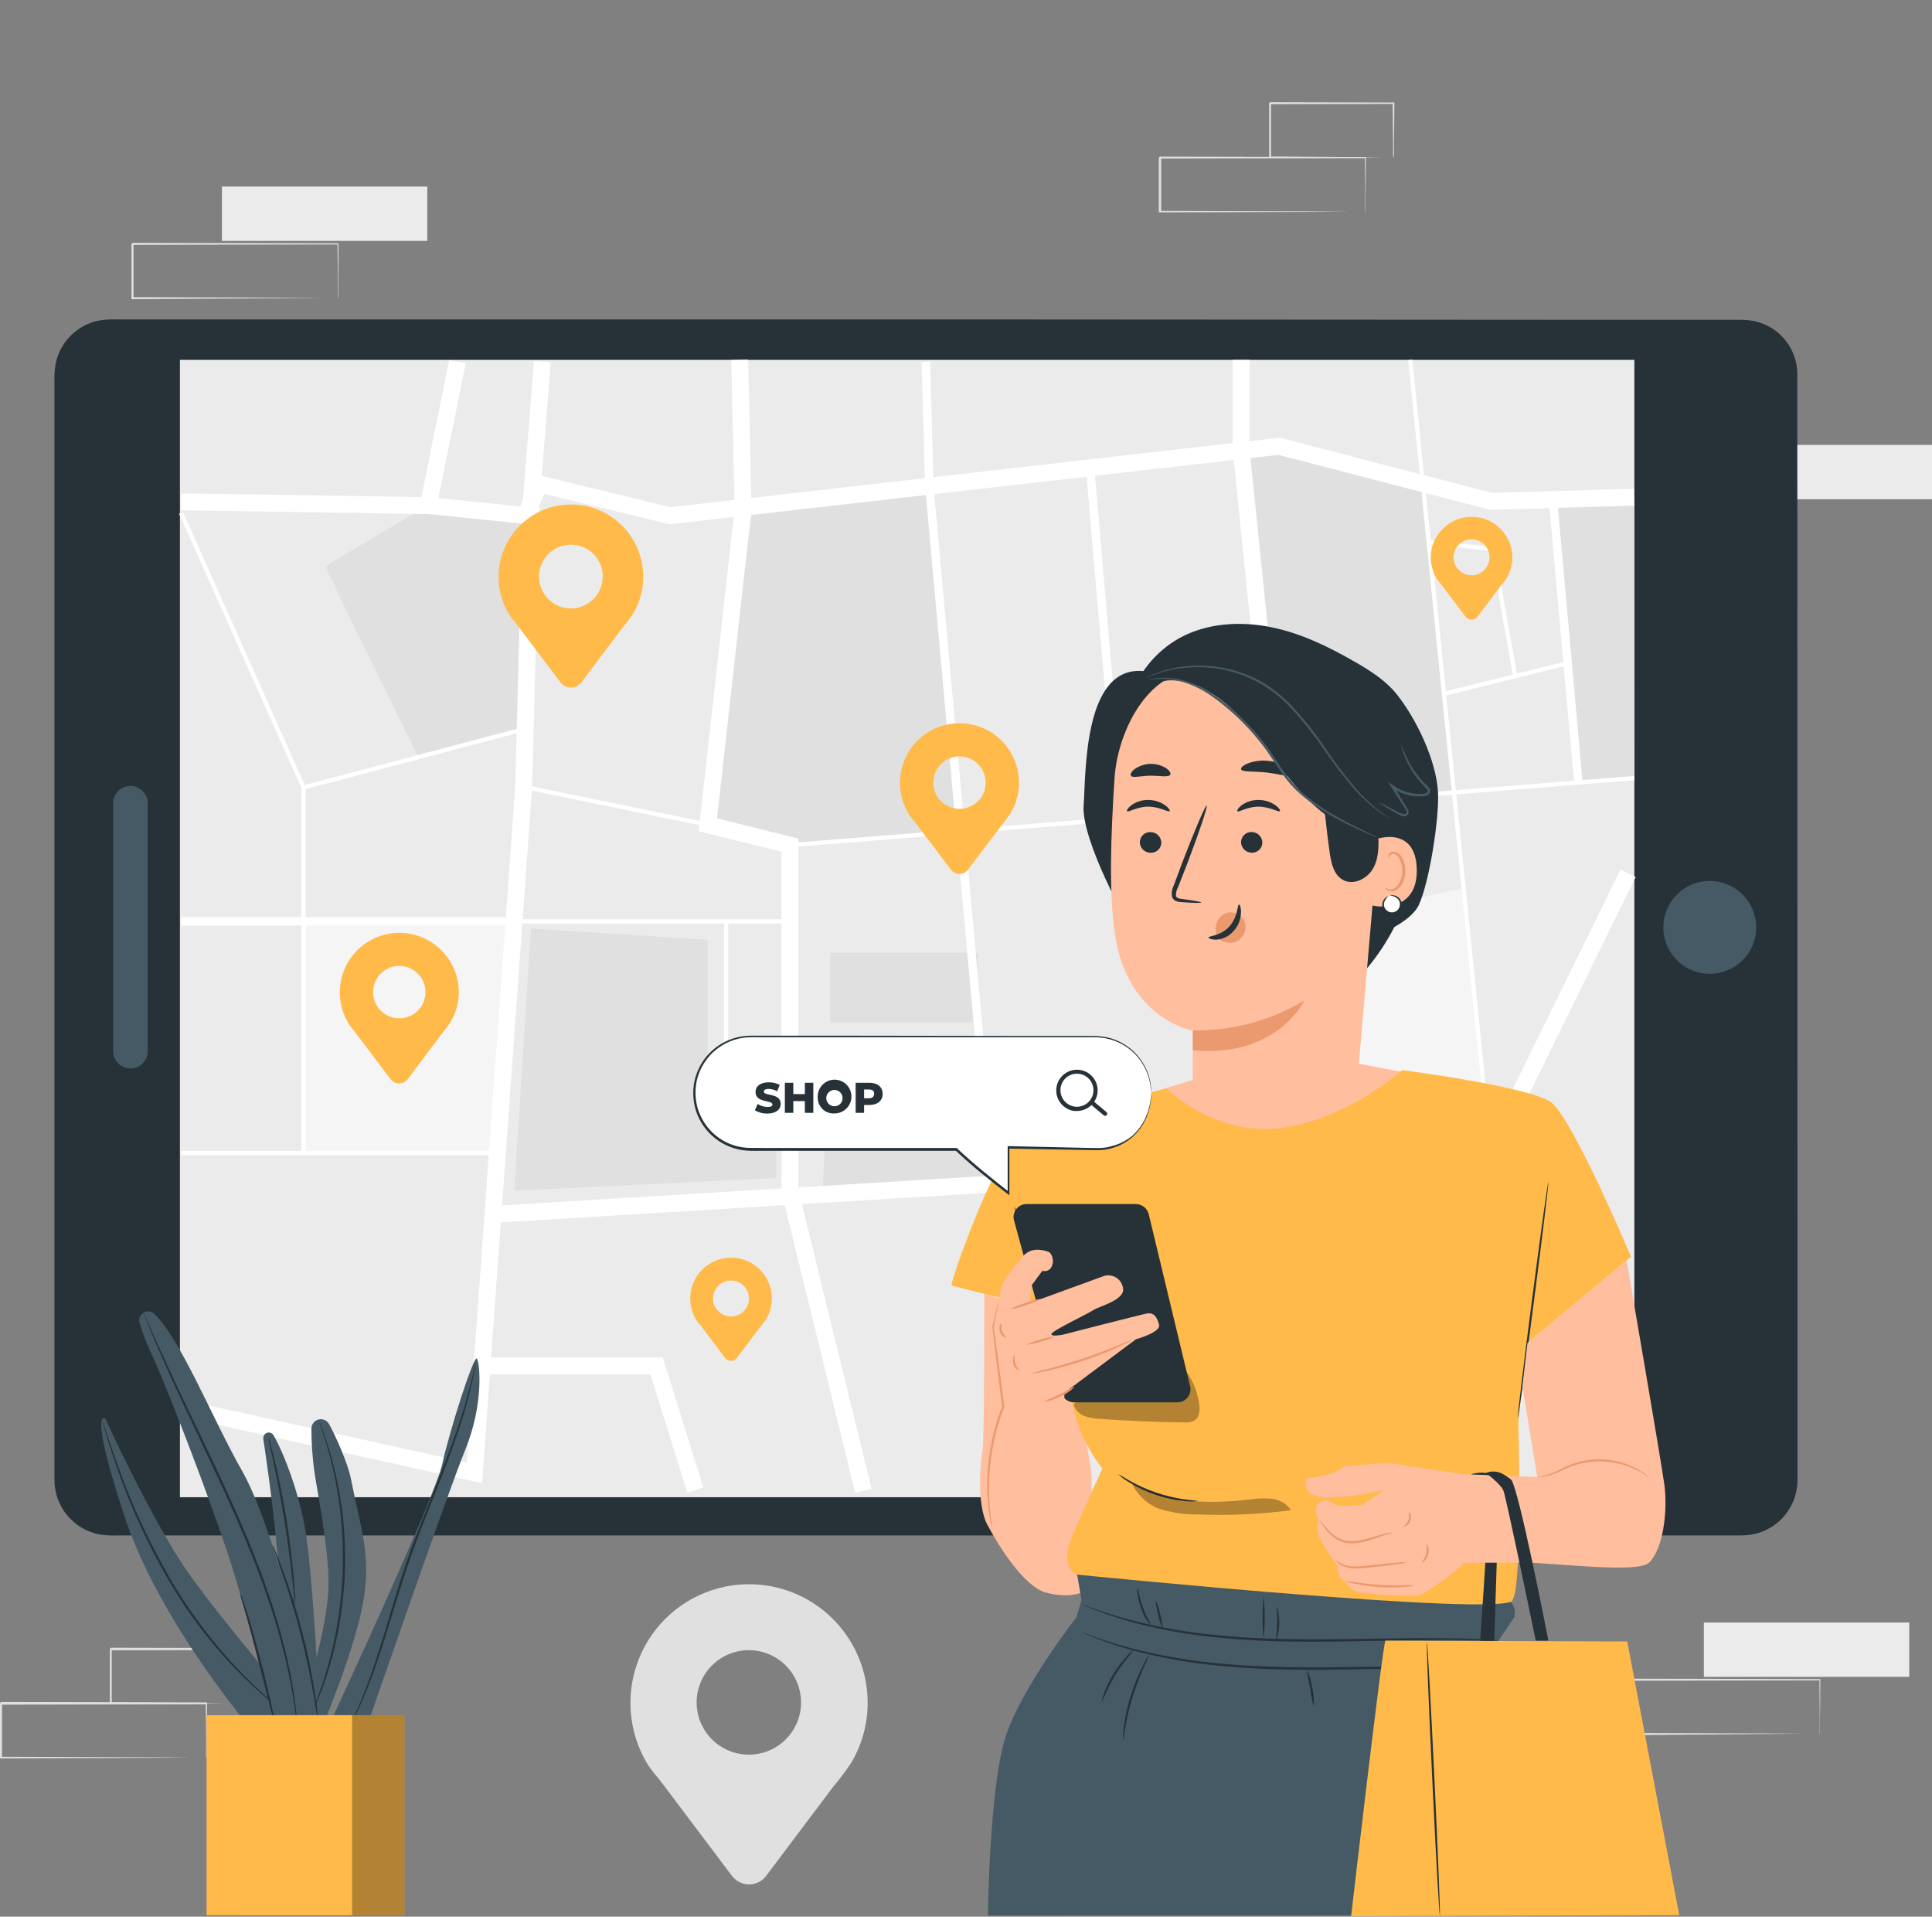 <svg width="368" height="365" viewBox="0 0 368 365" fill="none" xmlns="http://www.w3.org/2000/svg">
<rect x="0" y="0" width="368" height="365" fill="#808080" stroke="none"/>
<path d="M368 84.723H328.879V95.072H368V84.723Z" fill="#EBEBEB"/>
<path d="M165.272 324.304C165.276 320.83 164.478 317.402 162.942 314.286C161.406 311.17 159.171 308.451 156.413 306.339C153.655 304.227 150.446 302.779 147.038 302.109C143.629 301.438 140.111 301.562 136.758 302.472C133.406 303.382 130.308 305.053 127.706 307.354C125.103 309.656 123.067 312.527 121.754 315.743C120.442 318.96 119.889 322.436 120.138 325.901C120.388 329.366 121.433 332.727 123.192 335.723L123.256 335.803C124.125 337.267 125.21 338.312 126.312 339.824L139.419 357.225C139.799 357.73 140.291 358.139 140.856 358.421C141.421 358.703 142.044 358.85 142.676 358.85C143.308 358.85 143.93 358.703 144.496 358.421C145.061 358.139 145.553 357.73 145.933 357.225L158.799 340.13C159.975 338.744 161.07 337.291 162.08 335.779L162.128 335.723C164.176 332.266 165.262 328.323 165.272 324.304ZM142.636 334.139C140.668 334.139 138.745 333.555 137.109 332.462C135.473 331.369 134.198 329.815 133.445 327.996C132.693 326.178 132.496 324.178 132.88 322.248C133.265 320.318 134.213 318.546 135.605 317.155C136.997 315.765 138.77 314.818 140.7 314.435C142.63 314.052 144.63 314.25 146.448 315.004C148.265 315.758 149.818 317.034 150.91 318.671C152.002 320.308 152.584 322.232 152.583 324.2C152.583 325.506 152.325 326.799 151.825 328.005C151.326 329.212 150.593 330.308 149.669 331.231C148.745 332.154 147.649 332.886 146.442 333.385C145.235 333.884 143.942 334.14 142.636 334.139Z" fill="#E0E0E0"/>
<path d="M81.394 35.526H42.273V45.876H81.394V35.526Z" fill="#EBEBEB"/>
<path d="M64.346 56.78C64.343 56.718 64.343 56.657 64.346 56.595V56.065C64.346 55.574 64.346 54.898 64.346 54.022C64.346 52.237 64.346 49.672 64.282 46.431L64.403 46.552L25.233 46.632L25.435 46.431V49.077C25.435 49.953 25.435 50.83 25.435 51.69V56.78L25.233 56.587L53.113 56.676L61.339 56.732H63.566H64.145H64.354C64.354 56.732 64.298 56.732 64.177 56.732H63.614H61.435L53.249 56.788L25.233 56.973H25.041V56.78C25.041 55.113 25.041 53.416 25.041 51.69V46.447L25.242 46.246L64.362 46.327H64.483V46.447C64.483 49.72 64.435 52.309 64.419 54.111C64.419 54.971 64.419 55.646 64.419 56.121C64.419 56.33 64.419 56.499 64.419 56.635C64.419 56.772 64.354 56.788 64.346 56.78Z" fill="#E0E0E0"/>
<path d="M363.666 308.97H324.545V319.319H363.666V308.97Z" fill="#EBEBEB"/>
<path d="M346.618 330.215C346.611 330.154 346.611 330.092 346.618 330.031C346.618 329.894 346.618 329.717 346.618 329.5C346.618 329.009 346.618 328.334 346.618 327.465C346.618 325.672 346.578 323.107 346.554 319.866L346.674 319.987L307.554 320.067C307.642 319.979 307.353 320.268 307.747 319.866V330.207L307.554 330.014L335.433 330.103L343.659 330.159H345.886H346.465H346.674H346.489H345.935H343.747L335.569 330.215L307.481 330.441H307.28V319.874C307.674 319.48 307.393 319.77 307.481 319.673L346.602 319.754H346.723V319.874C346.723 323.147 346.674 325.736 346.658 327.546C346.658 328.398 346.658 329.074 346.658 329.556C346.658 329.765 346.658 329.926 346.658 330.063C346.649 330.115 346.636 330.166 346.618 330.215Z" fill="#E0E0E0"/>
<path d="M260.038 40.351C260.034 40.29 260.034 40.228 260.038 40.166V39.636C260.038 39.145 260.038 38.47 260.038 37.601C260.038 35.816 260.038 33.243 259.974 30.002L260.094 30.123L220.973 30.203L221.174 30.002V35.253C221.174 36.98 221.174 38.676 221.174 40.343L220.981 40.15L248.86 40.239L257.087 40.295H259.314H259.901H260.038C260.038 40.295 259.982 40.295 259.861 40.295H259.298H257.119L248.933 40.351L220.917 40.44H220.724V40.239C220.724 38.574 220.724 36.878 220.724 35.149V30.01L220.925 29.817L260.046 29.89H260.166V30.01C260.166 33.283 260.118 35.873 260.102 37.682C260.102 38.542 260.102 39.21 260.102 39.692V40.199C260.038 40.303 260.038 40.359 260.038 40.351Z" fill="#E0E0E0"/>
<path d="M265.345 30.002C265.339 29.938 265.339 29.873 265.345 29.809V29.262C265.345 28.748 265.345 28.056 265.345 27.188C265.345 25.37 265.297 22.805 265.265 19.653L265.41 19.798L241.905 19.854C241.728 20.031 242.146 19.613 242.098 19.653V24.976C242.098 26.713 242.098 28.386 242.098 29.994L241.913 29.809L258.727 29.898L263.624 29.946H264.943H265.418C265.276 29.957 265.133 29.957 264.991 29.946H263.705L258.88 30.002L241.937 30.09H241.744V29.898C241.744 28.289 241.744 26.617 241.744 24.88V19.661L241.945 19.46L265.45 19.516H265.595V19.661C265.595 22.878 265.53 25.443 265.514 27.276C265.514 28.137 265.514 28.82 265.514 29.319C265.514 29.817 265.353 30.018 265.345 30.002Z" fill="#E0E0E0"/>
<path d="M39.257 334.775C39.257 334.775 39.257 334.702 39.257 334.582V334.051C39.257 333.569 39.257 332.885 39.257 332.017C39.257 330.231 39.257 327.658 39.185 324.426L39.306 324.546L0.185 324.619L0.386 324.426V329.669C0.386 331.389 0.386 333.094 0.386 334.759L0.193 334.558L28.072 334.654L36.298 334.702H38.526H39.113H39.314H39.137H38.574H36.395L28.209 334.759L0.193 334.847H0V334.654C0 332.99 0 331.285 0 329.564V324.321L0.201 324.12L39.322 324.201H39.442V324.321C39.442 327.586 39.394 330.183 39.378 331.984C39.378 332.845 39.378 333.512 39.378 333.995V334.501C39.358 334.6 39.317 334.694 39.257 334.775Z" fill="#E0E0E0"/>
<path d="M44.533 324.425C44.527 324.358 44.527 324.291 44.533 324.224C44.533 324.079 44.533 323.894 44.533 323.677C44.533 323.171 44.533 322.479 44.533 321.602C44.533 319.785 44.484 317.22 44.452 314.076L44.597 314.213L21.093 314.269L21.285 314.076V319.391C21.285 321.12 21.285 322.801 21.285 324.409L21.101 324.216L37.915 324.304L42.812 324.361H44.131H44.605C44.463 324.372 44.321 324.372 44.179 324.361H42.892L38.068 324.409L21.125 324.497H20.932V324.312C20.932 322.704 20.932 321.024 20.932 319.295V313.979L21.133 313.778L44.637 313.835H44.782V313.979C44.782 317.196 44.718 319.753 44.702 321.594C44.702 322.455 44.702 323.13 44.702 323.637C44.702 324.144 44.573 324.433 44.533 324.425Z" fill="#E0E0E0"/>
<path d="M332.023 61.048H20.923C15.226 61.048 10.606 65.667 10.606 71.365V281.893C10.606 287.591 15.226 292.21 20.923 292.21H332.023C337.721 292.21 342.34 287.591 342.34 281.893V71.365C342.34 65.667 337.721 61.048 332.023 61.048Z" fill="#263238"/>
<path d="M342.34 71.365L342.292 70.641C342.279 70.344 342.244 70.048 342.188 69.756C342.128 69.345 342.036 68.939 341.914 68.542C341.529 67.198 340.873 65.947 339.987 64.866C339.1 63.784 338.002 62.896 336.76 62.254C335.894 61.811 334.971 61.489 334.018 61.297C332.955 61.122 331.877 61.057 330.801 61.104H323.331H304.699L185.97 61.176H103.949H22.202C21.191 61.136 20.179 61.19 19.178 61.337C18.183 61.506 17.22 61.829 16.324 62.294C14.513 63.223 13.023 64.674 12.046 66.46C11.572 67.359 11.225 68.319 11.017 69.314C10.851 70.329 10.786 71.358 10.824 72.386V91.307C10.824 99.793 10.824 108.371 10.824 117.039V170.111C10.824 206.176 10.824 243.512 10.824 281.756C10.817 284.11 11.634 286.392 13.134 288.206C14.633 290.02 16.721 291.252 19.034 291.687C20.197 291.86 21.373 291.919 22.548 291.864H116.373H220.379H314.461H330.825C331.712 291.893 332.599 291.853 333.479 291.744C335.627 291.446 337.622 290.464 339.167 288.943C340.713 287.422 341.727 285.443 342.059 283.3C342.159 282.444 342.194 281.581 342.164 280.719C342.164 279.851 342.164 278.99 342.164 278.122V272.967C342.164 259.292 342.164 246.176 342.164 233.621C342.164 183.5 342.22 142.932 342.236 114.892C342.236 100.884 342.236 89.964 342.276 82.614C342.276 78.931 342.276 76.117 342.276 74.219C342.276 72.322 342.276 71.365 342.276 71.365C342.276 71.365 342.276 72.33 342.276 74.219C342.276 76.109 342.276 78.931 342.276 82.614C342.276 89.996 342.276 100.884 342.276 114.892C342.276 142.932 342.324 183.5 342.357 233.621C342.357 246.155 342.357 259.27 342.357 272.967C342.357 274.68 342.357 276.393 342.357 278.122V280.719C342.383 281.597 342.345 282.476 342.244 283.349C341.991 285.133 341.284 286.822 340.192 288.256C339.099 289.689 337.657 290.818 336.004 291.535C335.167 291.888 334.289 292.133 333.391 292.266C332.494 292.377 331.591 292.42 330.689 292.395H314.494H220.411H116.405H22.564C21.363 292.449 20.159 292.387 18.969 292.21C16.549 291.754 14.365 290.465 12.795 288.568C11.225 286.67 10.368 284.283 10.373 281.821C10.373 243.576 10.373 206.233 10.373 170.176C10.373 152.147 10.373 134.456 10.373 117.103V72.466C10.339 71.411 10.409 70.355 10.582 69.314C10.8 68.278 11.159 67.276 11.652 66.339C12.678 64.481 14.231 62.967 16.115 61.989C17.05 61.508 18.053 61.174 19.09 60.999C20.115 60.847 21.151 60.791 22.186 60.831H58.283H103.957H185.978L304.707 60.903H323.339H330.801C331.878 60.867 332.955 60.937 334.018 61.112C334.982 61.306 335.913 61.636 336.784 62.093C338.034 62.743 339.137 63.644 340.025 64.738C340.913 65.832 341.567 67.097 341.946 68.454C342.064 68.851 342.15 69.257 342.204 69.668C342.258 69.963 342.29 70.261 342.3 70.561C342.34 71.115 342.34 71.365 342.34 71.365Z" fill="#263238"/>
<path d="M325.671 167.756C327.421 167.756 329.131 168.275 330.585 169.247C332.04 170.219 333.174 171.6 333.843 173.216C334.513 174.833 334.688 176.611 334.346 178.327C334.005 180.043 333.163 181.619 331.926 182.856C330.689 184.093 329.113 184.935 327.397 185.277C325.681 185.618 323.902 185.443 322.286 184.773C320.67 184.104 319.288 182.97 318.316 181.515C317.344 180.061 316.826 178.351 316.826 176.601C316.826 174.255 317.758 172.005 319.416 170.347C321.075 168.688 323.325 167.756 325.671 167.756Z" fill="#455A64"/>
<path d="M28.137 152.944V200.17C28.138 200.603 28.053 201.031 27.889 201.431C27.724 201.831 27.482 202.195 27.176 202.501C26.871 202.807 26.508 203.05 26.108 203.216C25.709 203.382 25.28 203.467 24.848 203.467C24.415 203.467 23.986 203.382 23.586 203.216C23.186 203.05 22.823 202.807 22.516 202.501C22.21 202.195 21.967 201.832 21.802 201.432C21.636 201.032 21.551 200.603 21.551 200.17V152.968C21.551 152.093 21.898 151.255 22.516 150.637C23.135 150.018 23.973 149.671 24.848 149.671C25.717 149.671 26.551 150.015 27.168 150.628C27.784 151.242 28.132 152.074 28.137 152.944Z" fill="#455A64"/>
<path d="M311.309 68.533H34.272V285.117H311.309V68.533Z" fill="#EBEBEB"/>
<path d="M212.892 224.88L234.314 262.634L286.984 261.854L284.001 220.884L212.892 224.88Z" fill="#E0E0E0"/>
<path d="M143.271 97.387L135.535 157.061L151.513 160.873L182.753 157.769L177.02 92.578L143.271 97.387Z" fill="#E0E0E0"/>
<path d="M94.742 219.517H57.816V175.057L97.942 175.459L94.742 219.517Z" fill="#F5F5F5"/>
<path d="M246.754 220.884C246.754 219.622 253.259 175.459 253.259 175.459C253.259 175.459 278.718 168.487 278.814 169.484C278.911 170.481 283.88 219.71 283.88 219.71L246.754 220.884Z" fill="#F5F5F5"/>
<path d="M62.062 107.776C62.135 108.853 79.697 144.171 79.697 144.171L100.033 138.783V98.15L79.062 97.668L62.062 107.776Z" fill="#E0E0E0"/>
<path d="M186.252 181.466H158.131V194.734H186.252V181.466Z" fill="#E0E0E0"/>
<path d="M186.38 199.133L158.059 200.564L156.62 227.454L188.962 224.881L186.38 199.133Z" fill="#E0E0E0"/>
<path d="M299.826 149.268L295.894 94.684H311.237L311.309 148.182L299.826 149.268Z" fill="#E0E0E0"/>
<path d="M236.992 85.742L243.385 153.763L276.925 150.756L271.071 92.738L244.518 85.742H236.992Z" fill="#E0E0E0"/>
<path d="M82.889 97.909L34.465 97.177L34.513 93.961L80.268 94.653L85.551 68.559L88.711 69.194L82.889 97.909Z" fill="white"/>
<path d="M57.584 150.451L34.119 97.829L34.851 97.499L58.042 149.494L99.937 138.389L100.138 139.169L57.584 150.451Z" fill="white"/>
<path d="M97.951 174.655H34.497V176.264H97.951V174.655Z" fill="white"/>
<path d="M58.211 149.977H57.407V219.525H58.211V149.977Z" fill="white"/>
<path d="M94.959 219.164H34.497V219.968H94.959V219.164Z" fill="white"/>
<path d="M91.823 282.439L34.24 269.733L34.931 266.589L88.888 278.498L98.144 149.717L99.535 96.155L101.698 68.75L104.898 68.999L102.743 96.364L101.36 149.878L91.823 282.439Z" fill="white"/>
<path d="M101.006 99.862L81.418 97.884L81.748 94.684L99.061 96.437L101.923 90.325L127.728 96.581L243.763 83.353L284.186 93.855L311.189 93.075L311.285 96.284L283.824 97.088L243.53 86.618L127.527 99.838L103.724 94.073L101.006 99.862Z" fill="white"/>
<path d="M235.915 223.384L232.722 222.966L241.761 153.746L234.813 85.806V68.533H238.029V85.725L245.001 153.787L235.915 223.384Z" fill="white"/>
<path d="M93.375 232.907L93.182 229.698L282.851 218.167L308.664 165.609L311.55 167.025L284.918 221.263L283.985 221.319L93.375 232.907Z" fill="white"/>
<path d="M188.342 226.818L176.216 92.65L175.557 68.904L177.165 68.856L177.824 92.561L189.942 226.673L188.342 226.818Z" fill="white"/>
<path d="M162.884 284.257L148.86 226.988V162.207L133.075 158.283L139.926 96.791L139.291 68.567L142.507 68.494L143.15 96.936L143.142 97.041L136.581 155.838L152.076 159.698V226.593L166.012 283.493L162.884 284.257Z" fill="white"/>
<path d="M150.468 175.057H97.942V175.861H150.468V175.057Z" fill="white"/>
<path d="M99.824 149.436L99.662 150.224L134.743 157.444L134.905 156.656L99.824 149.436Z" fill="white"/>
<path d="M150.379 202.084L137.899 199.325V175.459H138.704V198.682L150.556 201.296L150.379 202.084Z" fill="white"/>
<path d="M130.896 284.217L123.884 261.71H91.791V258.493H126.248L133.967 283.26L130.896 284.217Z" fill="white"/>
<path d="M234.081 263.044L212.546 225.073L213.246 224.679L234.547 262.231L311.132 261.09L311.148 261.894L234.081 263.044Z" fill="white"/>
<path d="M271.762 262.635H270.958V284.314H271.762V262.635Z" fill="white"/>
<path d="M286.582 261.887L283.599 220.916L268.224 68.575L269.028 68.494L284.403 220.844L287.386 261.822L286.582 261.887Z" fill="white"/>
<path d="M311.28 147.767L150.438 160.538L150.502 161.34L311.344 148.568L311.28 147.767Z" fill="white"/>
<path d="M296.688 96.008L295.086 96.151L299.863 149.356L301.465 149.212L296.688 96.008Z" fill="white"/>
<path d="M298.517 125.897L274.952 131.729L275.145 132.509L298.71 126.677L298.517 125.897Z" fill="white"/>
<path d="M288.158 128.579L283.985 104.921L272.221 103.675L272.301 102.879L284.669 104.19L288.947 128.434L288.158 128.579Z" fill="white"/>
<path d="M208.514 89.832L206.911 89.97L212.497 155.122L214.099 154.985L208.514 89.832Z" fill="white"/>
<path d="M239.757 125.455L211.257 131.727L211.43 132.512L239.93 126.241L239.757 125.455Z" fill="white"/>
<path d="M233.536 262.54L230.608 285.237L232.203 285.443L235.131 262.746L233.536 262.54Z" fill="white"/>
<path d="M101.143 176.825L97.943 226.745L147.839 224.317V204.728L134.772 201.842V178.972L101.143 176.825Z" fill="#E0E0E0"/>
<path d="M87.4 188.985C87.401 187.242 87.001 185.522 86.229 183.96C85.457 182.397 84.336 181.033 82.952 179.974C81.568 178.915 79.958 178.189 78.248 177.853C76.538 177.517 74.773 177.58 73.091 178.037C71.409 178.493 69.855 179.332 68.55 180.486C67.245 181.641 66.223 183.081 65.564 184.695C64.906 186.309 64.628 188.052 64.753 189.791C64.878 191.529 65.402 193.215 66.284 194.718V194.758C66.718 195.49 67.257 196.013 67.812 196.785L74.39 205.502C74.581 205.755 74.828 205.96 75.112 206.102C75.396 206.243 75.709 206.316 76.026 206.316C76.343 206.316 76.656 206.243 76.94 206.102C77.224 205.96 77.471 205.755 77.662 205.502L84.096 196.93C84.684 196.234 85.234 195.506 85.744 194.75C86.807 193.014 87.38 191.021 87.4 188.985ZM76.062 193.922C75.074 193.924 74.107 193.632 73.285 193.084C72.463 192.536 71.821 191.756 71.442 190.843C71.063 189.93 70.964 188.926 71.156 187.956C71.349 186.987 71.824 186.096 72.523 185.398C73.222 184.699 74.113 184.223 75.082 184.031C76.051 183.838 77.056 183.938 77.969 184.317C78.882 184.696 79.662 185.337 80.21 186.159C80.758 186.982 81.049 187.948 81.048 188.937C81.046 190.258 80.52 191.525 79.585 192.46C78.651 193.394 77.384 193.92 76.062 193.922Z" fill="#FFBA49"/>
<path d="M194.1 149.091C194.104 147.347 193.706 145.625 192.936 144.06C192.166 142.495 191.046 141.128 189.661 140.066C188.277 139.005 186.667 138.277 184.955 137.94C183.244 137.602 181.477 137.664 179.794 138.121C178.11 138.578 176.555 139.417 175.248 140.573C173.942 141.729 172.92 143.17 172.262 144.786C171.604 146.401 171.327 148.147 171.454 149.887C171.58 151.627 172.107 153.314 172.992 154.817V154.865C173.426 155.597 173.973 156.12 174.528 156.892L181.122 165.592C181.313 165.845 181.56 166.051 181.844 166.192C182.128 166.333 182.441 166.407 182.758 166.407C183.075 166.407 183.388 166.333 183.672 166.192C183.956 166.051 184.203 165.845 184.394 165.592L190.884 157.028C191.46 156.333 191.997 155.605 192.492 154.849C193.537 153.11 194.093 151.121 194.1 149.091ZM182.762 154.029C181.774 154.029 180.809 153.736 179.988 153.187C179.166 152.639 178.526 151.859 178.148 150.946C177.771 150.034 177.672 149.03 177.864 148.061C178.057 147.092 178.533 146.203 179.231 145.504C179.929 144.806 180.819 144.33 181.788 144.138C182.756 143.945 183.76 144.044 184.673 144.422C185.585 144.8 186.365 145.44 186.914 146.261C187.463 147.082 187.756 148.048 187.756 149.035C187.756 149.692 187.626 150.342 187.375 150.948C187.123 151.554 186.755 152.105 186.29 152.569C185.826 153.033 185.274 153.401 184.667 153.651C184.061 153.901 183.41 154.03 182.754 154.029H182.762Z" fill="#FFBA49"/>
<path d="M147.026 247.308C147.03 246.111 146.758 244.929 146.23 243.855C145.703 242.781 144.934 241.843 143.985 241.114C143.036 240.386 141.931 239.886 140.757 239.654C139.583 239.422 138.371 239.465 137.216 239.778C136.061 240.091 134.994 240.666 134.097 241.46C133.201 242.253 132.5 243.242 132.049 244.35C131.597 245.459 131.408 246.656 131.495 247.85C131.583 249.044 131.944 250.201 132.552 251.232C132.85 251.73 133.228 252.092 133.606 252.615L138.117 258.598C138.248 258.769 138.417 258.909 138.611 259.004C138.805 259.1 139.018 259.15 139.234 259.15C139.451 259.15 139.664 259.1 139.858 259.004C140.052 258.909 140.221 258.769 140.352 258.598L144.791 252.72C145.195 252.241 145.573 251.742 145.925 251.224C146.635 250.04 147.015 248.688 147.026 247.308ZM139.25 250.693C138.573 250.695 137.91 250.495 137.345 250.12C136.781 249.744 136.34 249.21 136.08 248.584C135.819 247.958 135.75 247.269 135.882 246.604C136.013 245.939 136.339 245.328 136.817 244.848C137.296 244.368 137.906 244.041 138.571 243.908C139.236 243.776 139.925 243.843 140.551 244.102C141.178 244.361 141.713 244.8 142.09 245.364C142.467 245.927 142.668 246.59 142.668 247.268C142.669 247.717 142.581 248.162 142.41 248.578C142.239 248.993 141.987 249.371 141.67 249.689C141.352 250.008 140.975 250.26 140.56 250.432C140.145 250.604 139.7 250.693 139.25 250.693Z" fill="#FFBA49"/>
<path d="M288.078 106.168C288.07 104.23 287.339 102.366 286.028 100.94C284.718 99.513 282.922 98.628 280.993 98.456C279.063 98.284 277.139 98.838 275.597 100.01C274.055 101.182 273.006 102.887 272.655 104.792C272.323 106.615 272.66 108.497 273.604 110.092C273.901 110.59 274.279 110.952 274.657 111.483L279.168 117.457C279.3 117.629 279.469 117.768 279.663 117.864C279.856 117.96 280.07 118.01 280.286 118.01C280.502 118.01 280.716 117.96 280.909 117.864C281.103 117.768 281.272 117.629 281.404 117.457L285.842 111.579C286.247 111.101 286.625 110.602 286.976 110.084C287.686 108.9 288.067 107.548 288.078 106.168ZM280.302 109.553C279.624 109.554 278.96 109.355 278.396 108.979C277.831 108.603 277.391 108.068 277.131 107.442C276.87 106.816 276.802 106.126 276.934 105.461C277.066 104.796 277.392 104.185 277.872 103.705C278.351 103.225 278.962 102.899 279.628 102.767C280.293 102.635 280.982 102.704 281.609 102.964C282.235 103.224 282.77 103.665 283.146 104.229C283.521 104.794 283.721 105.457 283.72 106.135C283.72 107.042 283.36 107.911 282.719 108.552C282.078 109.193 281.208 109.553 280.302 109.553Z" fill="#FFBA49"/>
<path d="M122.533 109.866C122.535 107.747 122.049 105.656 121.112 103.755C120.175 101.854 118.812 100.195 117.129 98.907C115.447 97.619 113.49 96.736 111.411 96.327C109.332 95.918 107.186 95.993 105.141 96.548C103.096 97.103 101.206 98.122 99.619 99.526C98.032 100.93 96.79 102.681 95.989 104.643C95.188 106.605 94.851 108.725 95.003 110.838C95.155 112.952 95.792 115.002 96.865 116.829L96.905 116.878C97.428 117.77 98.095 118.405 98.763 119.338L106.764 129.945C106.996 130.251 107.297 130.5 107.641 130.671C107.986 130.842 108.365 130.931 108.75 130.931C109.135 130.931 109.514 130.842 109.859 130.671C110.203 130.5 110.504 130.251 110.736 129.945L118.609 119.491C119.326 118.645 119.994 117.759 120.611 116.837C121.862 114.726 122.525 112.319 122.533 109.866ZM108.742 115.864C107.541 115.864 106.367 115.508 105.368 114.841C104.37 114.173 103.591 113.225 103.132 112.115C102.673 111.005 102.553 109.784 102.788 108.606C103.023 107.428 103.602 106.346 104.452 105.497C105.302 104.649 106.384 104.071 107.562 103.838C108.741 103.604 109.962 103.726 111.071 104.187C112.18 104.647 113.128 105.427 113.794 106.426C114.46 107.426 114.815 108.6 114.813 109.801C114.811 111.41 114.17 112.952 113.032 114.089C111.894 115.226 110.351 115.864 108.742 115.864Z" fill="#FFBA49"/>
<path d="M48.553 330.092C48.553 330.092 30.444 309.306 23.625 288.511C16.806 267.716 20.055 270.129 20.055 270.129C20.055 270.129 29.254 290.304 36.242 300.058C43.23 309.812 55.67 324.134 55.67 324.134L48.553 330.092Z" fill="#455A64"/>
<path d="M52.115 273.343C51.995 273.128 51.804 272.961 51.574 272.873C51.343 272.784 51.09 272.779 50.856 272.859C50.623 272.938 50.425 273.097 50.296 273.307C50.168 273.518 50.117 273.767 50.154 274.011C51.255 281.32 53.635 298.456 53.539 309.569C53.418 324.043 53.539 329.592 53.539 329.592H61.057C61.057 329.592 59.723 299.743 58.026 290.64C56.844 284.263 54.311 277.179 52.115 273.343Z" fill="#455A64"/>
<path d="M56.209 327.164C59.363 320.027 61.449 312.465 62.4 304.721C63.019 299.406 61.918 292.217 60.269 282.631C59.636 279.126 59.319 275.571 59.321 272.009C59.331 271.614 59.472 271.235 59.721 270.928C59.97 270.622 60.313 270.406 60.697 270.315C61.081 270.223 61.484 270.261 61.844 270.422C62.205 270.582 62.502 270.858 62.69 271.205C63.598 272.813 66.22 278.354 66.887 281.827C68.713 291.292 70.771 296.02 69.195 305.002C67.619 313.984 61.797 327.815 61.797 327.815L56.209 327.164Z" fill="#455A64"/>
<path d="M63.027 327.775C63.027 327.775 82.857 285.156 84.232 278.828C85.607 272.499 90.279 257.92 90.834 258.724C91.389 259.528 92.209 267.248 88.631 276.045C85.052 284.842 69.798 329.037 69.798 329.037H63.027" fill="#455A64"/>
<path d="M54.038 325.871C53.843 325.757 53.657 325.628 53.483 325.485C53.129 325.219 52.598 324.841 51.947 324.311C50.628 323.273 48.779 321.697 46.615 319.606C41.03 314.099 36.193 307.88 32.23 301.112C28.276 294.361 24.986 287.243 22.403 279.858C21.406 277.028 20.682 274.712 20.208 273.104C19.967 272.3 19.798 271.672 19.677 271.246C19.612 271.03 19.561 270.81 19.524 270.587C19.622 270.792 19.703 271.004 19.766 271.222C19.91 271.672 20.111 272.284 20.369 273.056C20.883 274.664 21.655 276.948 22.685 279.762C25.341 287.099 28.657 294.18 32.592 300.919C36.546 307.653 41.328 313.866 46.825 319.413C48.947 321.52 50.765 323.129 52.051 324.238C52.687 324.793 53.201 325.187 53.539 325.477C53.717 325.592 53.884 325.724 54.038 325.871Z" fill="#263238"/>
<path d="M56.209 305.421C56.118 305.008 56.059 304.588 56.032 304.166C55.935 303.282 55.815 302.132 55.67 300.749C55.356 297.87 54.866 293.889 54.158 289.491C53.45 285.092 52.678 281.192 52.067 278.354C51.778 276.995 51.537 275.861 51.344 274.992C51.231 274.585 51.158 274.168 51.127 273.746C51.282 274.138 51.409 274.541 51.504 274.952C51.73 275.756 52.027 276.874 52.365 278.289C53.048 281.112 53.877 285.044 54.576 289.419C55.276 293.793 55.726 297.798 55.967 300.676C56.088 302.124 56.16 303.298 56.2 304.11C56.245 304.546 56.247 304.984 56.209 305.421Z" fill="#263238"/>
<path d="M60.856 270.826C60.952 271 61.031 271.183 61.09 271.373L61.685 272.981C61.95 273.665 62.247 274.509 62.537 275.514C62.826 276.519 63.212 277.645 63.502 278.932C63.655 279.567 63.824 280.234 63.992 280.934C64.161 281.634 64.274 282.373 64.427 283.129C64.748 284.641 64.949 286.281 65.231 288.002C65.657 291.752 65.816 295.528 65.705 299.3C65.549 303.079 65.121 306.841 64.427 310.558C64.065 312.263 63.743 313.887 63.317 315.383C63.108 316.123 62.939 316.854 62.722 317.538C62.505 318.221 62.288 318.873 62.087 319.5C61.709 320.762 61.282 321.856 60.88 322.837C60.478 323.818 60.165 324.638 59.851 325.306L59.144 326.842C59.073 327.026 58.982 327.202 58.87 327.364C58.92 327.175 58.985 326.989 59.063 326.809L59.698 325.241C59.988 324.566 60.326 323.738 60.663 322.749C61.001 321.76 61.467 320.666 61.805 319.412L62.408 317.441C62.617 316.758 62.778 316.034 62.971 315.294C63.389 313.807 63.687 312.19 64.041 310.47C64.707 306.776 65.124 303.042 65.287 299.292C65.393 295.534 65.245 291.773 64.845 288.034C64.62 286.322 64.427 284.681 64.121 283.21C63.976 282.454 63.872 281.714 63.711 281.022L63.253 279.02C62.979 277.734 62.625 276.608 62.352 275.603C62.079 274.598 61.805 273.745 61.548 273.046C61.291 272.346 61.154 271.847 61.025 271.437C60.946 271.241 60.889 271.036 60.856 270.826Z" fill="#263238"/>
<path d="M90.569 259.609C90.573 259.674 90.573 259.738 90.569 259.802C90.569 259.955 90.513 260.132 90.481 260.357C90.392 260.84 90.279 261.563 90.087 262.48C89.701 264.313 89.065 266.951 88.076 270.151C87.087 273.352 85.728 277.107 84.12 281.232C82.512 285.357 80.662 289.853 78.901 294.637C77.14 299.422 75.741 304.086 74.446 308.307C73.152 312.529 71.945 316.349 70.763 319.485C69.857 321.969 68.813 324.402 67.635 326.77C67.233 327.614 66.831 328.242 66.63 328.676L66.349 329.166C66.319 329.223 66.284 329.277 66.244 329.327C66.244 329.327 66.244 329.263 66.317 329.142L66.55 328.636C66.767 328.193 67.105 327.55 67.49 326.698C68.295 325.009 69.364 322.524 70.49 319.38C71.616 316.236 72.806 312.432 74.068 308.195C75.331 303.957 76.714 299.277 78.507 294.484C80.3 289.692 82.142 285.197 83.758 281.08C85.374 276.962 86.765 273.231 87.779 270.055C88.792 266.879 89.483 264.249 89.918 262.432C90.135 261.523 90.271 260.824 90.384 260.333C90.44 260.116 90.481 259.931 90.513 259.786C90.522 259.725 90.541 259.665 90.569 259.609Z" fill="#263238"/>
<path d="M29.407 250.193C29.132 249.934 28.779 249.772 28.404 249.734C28.028 249.696 27.649 249.784 27.328 249.983C27.007 250.182 26.761 250.482 26.628 250.835C26.495 251.189 26.482 251.577 26.593 251.938C27.27 254.139 28.103 256.289 29.085 258.371C31.811 264.161 39.821 284.956 43.56 296.374C47.299 307.793 52.574 329.07 52.574 329.07L60.615 327.775C60.615 327.775 53.29 292.772 46.141 280.163C40.375 270.031 34.626 255.38 29.407 250.193Z" fill="#455A64"/>
<path d="M45.763 303.49C45.928 303.799 46.065 304.122 46.173 304.455C46.414 305.082 46.736 305.999 47.097 307.141C47.837 309.425 48.706 312.617 49.647 316.155C50.587 319.693 51.311 322.926 51.834 325.266L52.437 328.04C52.516 328.378 52.562 328.723 52.574 329.069C52.426 328.753 52.316 328.422 52.244 328.08C52.051 327.349 51.802 326.432 51.512 325.338C50.901 322.926 50.097 319.766 49.204 316.26C48.312 312.754 47.443 309.529 46.792 307.229L45.988 304.503C45.874 304.175 45.799 303.835 45.763 303.49Z" fill="#263238"/>
<path d="M56.594 328.426C56.569 328.356 56.552 328.283 56.546 328.209C56.546 328.04 56.49 327.831 56.458 327.581C56.369 327.026 56.297 326.198 56.128 325.169C55.839 323.062 55.324 320.039 54.447 316.324C53.426 311.996 52.175 307.725 50.7 303.53C49.092 298.786 47.001 293.663 44.669 288.356C39.957 277.758 35.253 268.365 32.157 261.41C30.597 257.944 29.383 255.113 28.587 253.143C28.185 252.162 27.895 251.39 27.686 250.868L27.469 250.273C27.439 250.206 27.417 250.136 27.405 250.063C27.405 250.063 27.405 250.12 27.509 250.256L27.767 250.835L28.74 253.079C29.616 255.033 30.863 257.839 32.471 261.281C35.631 268.197 40.375 277.565 45.096 288.179C47.435 293.494 49.486 298.633 51.11 303.393C52.573 307.61 53.8 311.906 54.785 316.259C55.447 319.18 55.962 322.132 56.329 325.105C56.474 326.158 56.522 326.986 56.578 327.517C56.578 327.782 56.578 327.991 56.635 328.152C56.637 328.245 56.624 328.338 56.594 328.426Z" fill="#263238"/>
<path d="M60.615 327.775C60.495 327.332 60.406 326.881 60.35 326.425C60.189 325.492 59.98 324.245 59.722 322.75C59.176 319.646 58.331 315.376 57.117 310.688C55.903 306 54.568 301.899 53.531 298.923L52.276 295.401C52.102 294.978 51.959 294.543 51.85 294.099C52.079 294.497 52.272 294.914 52.429 295.345C52.775 296.149 53.233 297.339 53.812 298.819C55.259 302.672 56.499 306.599 57.527 310.583C58.561 314.559 59.393 318.585 60.02 322.645C60.245 324.205 60.422 325.468 60.511 326.352C60.589 326.822 60.624 327.299 60.615 327.775Z" fill="#263238"/>
<path d="M77.035 326.626H45.787V364.701H77.035V326.626Z" fill="#FFBA49"/>
<g opacity="0.3">
<path d="M77.035 326.627H45.787V364.702H77.035V326.627Z" fill="black"/>
</g>
<path d="M67.072 326.626H39.346V364.701H67.072V326.626Z" fill="#FFBA49"/>
<path d="M187.498 246.416C187.498 246.416 187.498 274.689 187.144 276.281C186.79 277.873 185.962 286.349 188.029 290.281C190.095 294.213 195.009 302.182 199.287 303.292C203.564 304.402 205.985 303.292 205.985 303.292C205.985 303.292 208.614 284.877 207.754 279.594C206.894 274.311 204.94 262.78 204.94 262.78L191.688 247.743L187.498 246.416Z" fill="#FFBE9D"/>
<path d="M220.805 207.61L233.293 203.774L256.91 202.198L271.199 204.908L255.68 229.78L233.293 228.091L220.805 207.61Z" fill="#FFBE9D"/>
<path d="M270.243 156.283C270.375 162.263 269.24 168.203 266.911 173.712C264.583 179.221 261.114 184.175 256.733 188.247C254.718 182.42 252.705 176.587 250.694 170.749" fill="#263238"/>
<path d="M224.713 121.479C229.9 118.649 236.164 118.263 241.954 119.404C247.743 120.546 253.147 123.184 258.261 126.143C261.124 127.8 263.987 129.625 266.053 132.222C269.817 136.959 273.532 144.734 273.901 150.773C274.191 155.655 272.293 167.877 270.259 172.316C268.361 176.385 259.5 179.481 255.125 180.486L215.007 133.798C215.728 131.204 216.957 128.779 218.623 126.664C220.29 124.549 222.36 122.787 224.713 121.479Z" fill="#263238"/>
<path d="M217.789 127.8L227.439 126.079C222.18 138.607 220.757 167.25 217.741 180.502C214.195 175.356 205.961 159.684 206.403 153.444C206.845 147.204 206.355 126.714 217.789 127.8Z" fill="#263238"/>
<path d="M263.424 148.634C263.252 145.121 261.958 141.755 259.732 139.031C257.506 136.307 254.465 134.368 251.056 133.501L228.894 127.872C219.317 126.842 212.916 138.623 212.289 148.24C211.598 158.919 211.163 170.185 212.41 178.162C214.919 194.188 227.198 196.263 227.198 196.263C227.198 196.263 227.198 203.886 227.198 208.566L246.995 224.254L258.51 206.25L263.464 148.859C263.48 148.554 263.448 148.996 263.424 148.634Z" fill="#FFBE9D"/>
<path d="M217.106 160.31C217.099 160.847 217.302 161.365 217.671 161.754C218.041 162.143 218.548 162.372 219.084 162.393C219.345 162.414 219.608 162.382 219.857 162.3C220.106 162.218 220.336 162.087 220.534 161.915C220.732 161.742 220.893 161.532 221.009 161.297C221.124 161.062 221.191 160.805 221.207 160.544C221.213 160.007 221.01 159.489 220.641 159.1C220.271 158.711 219.765 158.482 219.229 158.461C218.967 158.439 218.704 158.47 218.454 158.552C218.205 158.633 217.974 158.764 217.776 158.937C217.578 159.109 217.417 159.32 217.302 159.556C217.186 159.792 217.12 160.048 217.106 160.31Z" fill="#263238"/>
<path d="M214.694 154.481C214.951 154.755 216.511 153.605 218.714 153.613C220.918 153.621 222.542 154.739 222.783 154.465C222.904 154.345 222.646 153.862 221.939 153.347C220.984 152.681 219.846 152.327 218.682 152.334C217.529 152.324 216.402 152.682 215.466 153.355C214.806 153.878 214.573 154.336 214.694 154.481Z" fill="#263238"/>
<path d="M236.389 160.311C236.384 160.839 236.582 161.348 236.943 161.733C237.304 162.118 237.8 162.349 238.327 162.378C238.588 162.4 238.852 162.369 239.101 162.287C239.351 162.206 239.581 162.075 239.779 161.902C239.977 161.73 240.139 161.519 240.254 161.283C240.369 161.047 240.435 160.791 240.45 160.528C240.458 159.993 240.257 159.475 239.889 159.086C239.521 158.696 239.015 158.467 238.479 158.446C238.219 158.428 237.958 158.463 237.711 158.548C237.464 158.633 237.237 158.766 237.042 158.939C236.848 159.113 236.69 159.324 236.577 159.56C236.465 159.795 236.401 160.051 236.389 160.311Z" fill="#263238"/>
<path d="M235.697 154.481C235.955 154.755 237.515 153.605 239.718 153.613C241.921 153.621 243.554 154.738 243.787 154.465C243.908 154.344 243.65 153.862 242.943 153.347C241.988 152.681 240.85 152.327 239.686 152.334C238.533 152.325 237.406 152.683 236.469 153.355C235.81 153.878 235.577 154.336 235.697 154.481Z" fill="#263238"/>
<path d="M228.79 171.859C228.79 171.73 227.423 171.489 225.195 171.199C224.633 171.143 224.094 171.022 224.005 170.644C223.956 170.059 224.088 169.472 224.383 168.964L226.064 164.67C228.396 158.55 230.085 153.525 229.843 153.412C229.602 153.299 227.503 158.237 225.171 164.324L223.563 168.65C223.212 169.331 223.107 170.112 223.266 170.862C223.35 171.057 223.478 171.231 223.64 171.37C223.801 171.51 223.992 171.611 224.198 171.666C224.51 171.753 224.832 171.799 225.155 171.802C227.391 171.971 228.782 171.979 228.79 171.859Z" fill="#263238"/>
<path d="M248.459 190.521C248.459 190.521 243.24 201.53 227.206 199.994V196.231C234.682 196.332 242.04 194.355 248.459 190.521Z" fill="#EB996E"/>
<path d="M236.397 146.488C236.614 147.091 238.809 146.809 241.415 147.131C244.02 147.453 246.103 148.16 246.448 147.622C246.609 147.364 246.239 146.818 245.395 146.214C244.273 145.488 242.994 145.039 241.664 144.904C240.339 144.736 238.993 144.89 237.74 145.354C236.783 145.732 236.3 146.206 236.397 146.488Z" fill="#263238"/>
<path d="M215.417 147.718C215.803 148.224 217.331 147.718 219.164 147.718C220.998 147.718 222.55 148.064 222.904 147.533C223.064 147.284 222.815 146.777 222.14 146.303C221.232 145.728 220.173 145.437 219.098 145.467C218.024 145.497 216.983 145.847 216.109 146.471C215.457 146.954 215.248 147.469 215.417 147.718Z" fill="#263238"/>
<path d="M216.615 133.564C217.596 131.152 220.242 129.704 222.839 129.543C225.458 129.539 228.023 130.287 230.229 131.698C239.774 137.215 244.704 150.539 254.112 156.248C256.436 157.656 259.451 156.369 261.421 158.227C263.391 160.084 264.678 163.051 263.584 165.536C264.936 163.859 266.038 161.996 266.857 160.004C267.262 159.004 267.448 157.929 267.402 156.851C267.356 155.773 267.08 154.718 266.592 153.756C265.788 152.34 264.332 151.263 263.938 149.679C263.592 148.288 264.139 146.832 264.083 145.393C263.921 143.934 263.416 142.535 262.611 141.308C258.92 134.77 253.838 128.868 247.293 125.225C243.024 122.753 238.161 121.493 233.229 121.583C228.277 121.7 223.53 123.585 219.848 126.898C217.733 128.86 215.522 130.918 216.631 133.564" fill="#263238"/>
<path d="M261.229 160.245C261.397 159.787 269.752 156.771 269.865 165.657C269.969 174.285 261.261 172.588 261.245 172.339C261.229 172.09 261.229 160.245 261.229 160.245Z" fill="#FFBE9D"/>
<path d="M263.874 169.042C263.914 169.042 264.026 169.147 264.284 169.259C264.645 169.404 265.048 169.404 265.41 169.259C266.318 168.914 267.074 167.458 267.098 165.906C267.116 165.164 266.965 164.427 266.656 163.751C266.572 163.483 266.425 163.238 266.226 163.039C266.027 162.841 265.783 162.693 265.514 162.609C265.34 162.573 265.159 162.595 264.999 162.672C264.839 162.749 264.709 162.877 264.63 163.035C264.517 163.277 264.573 163.446 264.533 163.462C264.493 163.478 264.34 163.317 264.412 162.963C264.455 162.748 264.571 162.554 264.742 162.416C264.972 162.243 265.259 162.163 265.546 162.191C265.905 162.254 266.242 162.408 266.524 162.639C266.805 162.87 267.023 163.17 267.154 163.51C267.533 164.257 267.721 165.085 267.701 165.922C267.701 167.659 266.785 169.3 265.538 169.67C265.307 169.739 265.064 169.755 264.826 169.717C264.588 169.68 264.361 169.589 264.163 169.452C263.898 169.251 263.85 169.058 263.874 169.042Z" fill="#EB996E"/>
<path d="M264.662 155.807C264.478 155.728 264.303 155.631 264.139 155.518C263.809 155.308 263.295 155.027 262.692 154.601C260.993 153.352 259.43 151.929 258.028 150.355C255.993 147.995 254.092 145.522 252.335 142.949C250.207 139.809 247.824 136.851 245.21 134.104C243.812 132.733 242.27 131.517 240.61 130.477C239.052 129.524 237.383 128.765 235.641 128.217C232.692 127.269 229.589 126.89 226.498 127.1C224.411 127.224 222.351 127.627 220.371 128.298C219.663 128.515 219.14 128.748 218.762 128.893C218.579 128.975 218.387 129.04 218.191 129.086C218.364 128.984 218.544 128.895 218.73 128.821C219.251 128.563 219.788 128.34 220.338 128.153C222.318 127.419 224.392 126.969 226.498 126.818C229.627 126.573 232.775 126.93 235.77 127.872C237.541 128.42 239.24 129.181 240.828 130.139C242.512 131.196 244.078 132.431 245.5 133.822C248.133 136.591 250.522 139.583 252.64 142.764C254.384 145.338 256.263 147.818 258.269 150.194C259.639 151.773 261.161 153.214 262.812 154.496C263.407 154.947 263.898 155.244 264.212 155.477C264.37 155.575 264.521 155.685 264.662 155.807Z" fill="#455A64"/>
<path d="M264.863 170.572C265.287 170.498 265.723 170.588 266.083 170.824C266.443 171.059 266.7 171.423 266.803 171.841C266.905 172.259 266.844 172.7 266.634 173.075C266.423 173.45 266.077 173.731 265.667 173.861C265.252 174.006 264.797 173.984 264.398 173.8C263.999 173.616 263.687 173.284 263.527 172.874C263.368 172.465 263.373 172.009 263.543 171.604C263.713 171.198 264.033 170.875 264.437 170.701" fill="white"/>
<path d="M264.453 170.7C264.071 170.993 263.79 171.398 263.648 171.858C263.586 172.094 263.584 172.343 263.643 172.58C263.702 172.818 263.82 173.037 263.986 173.217C264.18 173.443 264.436 173.606 264.722 173.687C265.009 173.768 265.313 173.763 265.596 173.672C265.88 173.581 266.13 173.408 266.315 173.176C266.501 172.943 266.614 172.661 266.64 172.364C266.669 172.123 266.639 171.879 266.55 171.653C266.462 171.427 266.318 171.227 266.133 171.07C265.757 170.775 265.3 170.601 264.823 170.571C264.823 170.571 264.959 170.483 265.233 170.475C265.478 170.478 265.721 170.532 265.945 170.633C266.169 170.734 266.37 170.88 266.536 171.061C266.702 171.243 266.828 171.456 266.909 171.689C266.989 171.921 267.02 172.167 267.002 172.413C266.975 172.783 266.838 173.137 266.608 173.429C266.378 173.721 266.066 173.937 265.712 174.05C265.357 174.163 264.978 174.166 264.621 174.061C264.265 173.955 263.949 173.745 263.713 173.458C263.517 173.232 263.384 172.959 263.324 172.666C263.265 172.373 263.283 172.07 263.375 171.785C263.49 171.412 263.721 171.085 264.034 170.853C264.3 170.7 264.445 170.676 264.453 170.7Z" fill="#263238"/>
<path d="M262.491 158.251C262.628 160.607 262.732 163.076 261.647 165.191C260.561 167.306 257.803 168.713 255.76 167.539C254.088 166.59 253.581 164.443 253.3 162.537C252.496 157.045 252.11 151.48 251.241 145.988L262.491 158.251Z" fill="#263238"/>
<path d="M218.771 129.465C218.771 129.513 219.534 129.32 220.918 129.272C222.871 129.24 224.811 129.596 226.627 130.317C227.881 130.804 229.08 131.421 230.205 132.159C231.492 133.027 232.727 133.969 233.904 134.981C236.619 137.28 239.049 139.896 241.141 142.773C242.243 144.309 243.216 145.893 244.261 147.365C245.258 148.793 246.422 150.096 247.727 151.249C249.96 153.153 252.408 154.791 255.02 156.13C257.232 157.304 259.041 158.116 260.352 158.687L261.823 159.314C261.992 159.396 262.171 159.458 262.354 159.499C262.203 159.387 262.038 159.295 261.864 159.226L260.432 158.51C259.178 157.899 257.36 157.03 255.181 155.832C252.625 154.458 250.225 152.811 248.025 150.919C246.755 149.777 245.624 148.49 244.655 147.083C243.618 145.636 242.645 144.052 241.543 142.492C239.43 139.58 236.964 136.941 234.202 134.635C233.009 133.621 231.754 132.682 230.446 131.821C229.29 131.078 228.055 130.466 226.764 129.996C224.903 129.287 222.914 128.977 220.926 129.087C220.384 129.116 219.847 129.188 219.317 129.304C219.129 129.335 218.946 129.389 218.771 129.465Z" fill="#455A64"/>
<path d="M262.724 152.921C262.971 153.124 263.241 153.296 263.528 153.435L265.715 154.722L266.455 155.14C266.743 155.311 267.064 155.418 267.396 155.454C267.601 155.474 267.808 155.426 267.983 155.317C268.074 155.25 268.149 155.164 268.205 155.066C268.26 154.967 268.294 154.858 268.305 154.746C268.283 154.348 268.14 153.966 267.895 153.652C267.091 152.406 266.286 151.039 265.362 149.592L265.016 149.913C266.707 151.16 268.78 151.777 270.878 151.658C271.152 151.657 271.423 151.611 271.682 151.522C271.829 151.48 271.965 151.406 272.08 151.306C272.195 151.206 272.287 151.082 272.35 150.943C272.399 150.796 272.412 150.639 272.387 150.486C272.362 150.333 272.299 150.189 272.205 150.066C272.058 149.872 271.893 149.692 271.714 149.527C270.576 148.425 269.587 147.179 268.771 145.82C268.055 144.54 267.432 143.21 266.906 141.84C266.943 142.239 267.035 142.632 267.179 143.006C267.511 144.04 267.945 145.04 268.474 145.989C269.266 147.405 270.251 148.704 271.401 149.849C271.722 150.155 272.044 150.5 271.915 150.774C271.787 151.047 271.328 151.184 270.87 151.184C268.883 151.28 266.923 150.696 265.313 149.527L264.284 148.771L264.976 149.849L267.565 153.87C267.758 154.099 267.883 154.377 267.927 154.674C267.922 154.731 267.906 154.787 267.878 154.838C267.85 154.889 267.811 154.933 267.765 154.967C267.718 155.002 267.665 155.025 267.608 155.037C267.551 155.049 267.493 155.048 267.436 155.036C266.882 154.929 266.354 154.714 265.884 154.4L263.625 153.242C263.34 153.097 263.037 152.989 262.724 152.921Z" fill="#455A64"/>
<path d="M237.201 175.935C237.039 175.278 236.651 174.699 236.106 174.298C235.561 173.897 234.893 173.699 234.218 173.74C233.725 173.804 233.256 173.988 232.851 174.275C232.446 174.563 232.117 174.945 231.894 175.388C231.682 175.837 231.562 176.323 231.54 176.819C231.518 177.314 231.594 177.809 231.765 178.275L231.813 178.484C232.272 178.983 232.873 179.328 233.535 179.471C234.198 179.615 234.888 179.551 235.512 179.288C236.124 178.993 236.621 178.505 236.927 177.898C237.232 177.292 237.328 176.602 237.201 175.935Z" fill="#EB996E"/>
<path d="M230.205 178.532C230.205 178.194 232.44 178.298 234.129 176.465C235.818 174.632 235.681 172.235 235.995 172.235C236.139 172.235 236.405 172.79 236.381 173.795C236.334 175.106 235.827 176.359 234.949 177.334C234.109 178.279 232.931 178.857 231.668 178.942C230.728 178.958 230.189 178.684 230.205 178.532Z" fill="#263238"/>
<path d="M204.956 298.612L206.001 304.7L205.02 308.013C205.02 308.013 194.912 320.879 191.672 330.351C188.431 339.824 188.182 364.776 188.182 364.776L303.332 364.703C303.332 364.703 299.312 327.641 284.838 315.973V313.312L288.416 308.013C288.416 308.013 289.622 303.911 284.395 304.523C282.321 304.764 204.956 298.612 204.956 298.612Z" fill="#455A64"/>
<path d="M285.48 312.411H284.676L282.336 312.355C280.31 312.307 277.375 312.267 273.74 312.291C270.105 312.315 265.787 312.395 260.987 312.492C256.186 312.588 250.911 312.685 245.362 312.596C240.146 312.525 234.937 312.193 229.754 311.599C225.522 311.112 221.326 310.346 217.194 309.307C214.409 308.613 211.667 307.754 208.984 306.734C208.027 306.388 207.311 306.051 206.813 305.85L206.258 305.6C206.129 305.544 206.065 305.512 206.073 305.504L206.274 305.56L206.845 305.769C207.351 305.946 208.075 306.26 209.04 306.573C211.739 307.519 214.484 308.324 217.266 308.986C221.395 309.977 225.582 310.708 229.803 311.173C234.563 311.728 239.83 312.033 245.371 312.138C250.911 312.242 256.178 312.138 260.979 312.066C265.779 311.993 270.105 311.929 273.74 311.953C277.375 311.977 280.318 312.05 282.344 312.154C283.357 312.194 284.145 312.251 284.676 312.291L285.287 312.339C285.416 312.387 285.488 312.403 285.48 312.411Z" fill="#263238"/>
<path d="M285.481 317.751C285.414 317.764 285.346 317.764 285.28 317.751H284.668L282.328 317.695C280.302 317.647 277.367 317.606 273.732 317.631C270.098 317.655 265.779 317.735 260.979 317.832C256.178 317.928 250.903 318.025 245.355 317.936C239.806 317.848 234.523 317.51 229.747 316.939C225.514 316.451 221.318 315.686 217.186 314.647C214.4 313.951 211.659 313.089 208.976 312.066C208.019 311.72 207.303 311.391 206.805 311.19L206.25 310.94C206.121 310.884 206.057 310.852 206.065 310.844L206.266 310.9L206.837 311.109C207.344 311.286 208.067 311.592 209.032 311.913C211.731 312.859 214.476 313.665 217.259 314.326C221.387 315.317 225.574 316.047 229.795 316.513C234.555 317.068 239.822 317.373 245.363 317.478C250.903 317.582 256.17 317.478 260.971 317.405C265.771 317.333 270.098 317.269 273.732 317.293C277.367 317.317 280.31 317.389 282.336 317.494C283.35 317.534 284.138 317.59 284.668 317.631L285.28 317.679C285.416 317.735 285.489 317.743 285.481 317.751Z" fill="#263238"/>
<path d="M209.885 324.006C209.949 323.437 210.101 322.881 210.335 322.358C210.812 321.063 211.421 319.821 212.152 318.651C212.876 317.478 213.716 316.381 214.661 315.378C215.027 314.937 215.458 314.555 215.94 314.244C216.036 314.333 214.171 316.158 212.506 318.868C210.842 321.578 210.005 324.006 209.885 324.006Z" fill="#263238"/>
<path d="M213.978 331.413C213.927 331.192 213.913 330.964 213.937 330.738C213.944 330.122 213.984 329.507 214.058 328.896C214.303 326.879 214.74 324.889 215.361 322.954C215.969 321.021 216.727 319.139 217.628 317.325C217.966 316.554 218.384 315.821 218.875 315.138C218.595 315.926 218.267 316.697 217.894 317.446C217.085 319.283 216.374 321.162 215.763 323.074C215.151 324.991 214.68 326.951 214.355 328.937C214.106 330.44 214.042 331.421 213.978 331.413Z" fill="#263238"/>
<path d="M216.704 302.296C216.824 302.661 216.902 303.039 216.937 303.422C217.126 304.318 217.378 305.199 217.693 306.059C218.409 308.086 219.366 309.573 219.301 309.638C218.393 308.658 217.722 307.484 217.339 306.204C217.005 305.322 216.786 304.4 216.688 303.462C216.596 303.078 216.601 302.677 216.704 302.296Z" fill="#263238"/>
<path d="M220.113 304.707C220.524 305.546 220.811 306.44 220.966 307.361C221.257 308.249 221.412 309.176 221.424 310.111C220.717 308.386 220.275 306.564 220.113 304.707Z" fill="#263238"/>
<path d="M240.691 303.904C240.97 306.631 240.97 309.379 240.691 312.106C240.412 309.379 240.412 306.631 240.691 303.904Z" fill="#263238"/>
<path d="M243.264 306.003C243.866 308.059 243.809 310.252 243.103 312.275C242.983 312.275 243.216 310.86 243.256 309.139C243.296 307.418 243.151 306.019 243.264 306.003Z" fill="#263238"/>
<path d="M250.22 324.988C249.923 323.829 249.697 322.653 249.544 321.466C249.251 320.302 249.036 319.12 248.901 317.928C249.444 319.013 249.8 320.182 249.954 321.385C250.249 322.562 250.339 323.781 250.22 324.988Z" fill="#263238"/>
<path d="M181.234 244.808C181.009 244.076 189.468 219.88 194.486 216.213C199.504 212.546 222.156 207.295 222.156 207.295C222.156 207.295 231.693 216.704 244.478 214.75C257.264 212.796 267.082 203.773 267.082 203.773C267.082 203.773 291.278 206.942 295.388 209.869C299.497 212.796 310.666 239.324 310.666 239.324L290.949 255.752L289.204 270.629C289.204 270.629 290.121 301.612 288.062 304.788C286.003 307.964 205.43 299.883 205.43 299.883C205.43 299.883 201.321 299.151 204.513 291.841C207.706 284.532 209.997 279.643 209.997 279.643C209.997 279.643 204.288 273.298 203.371 262.073C202.455 250.847 200.211 249.641 200.211 249.641L181.234 244.808Z" fill="#FFBA49"/>
<path d="M289.1 270.057C288.979 270.057 290.193 259.958 291.809 247.542C293.426 235.126 294.817 225.026 294.929 225.067C295.042 225.107 293.812 235.158 292.203 247.614C290.595 260.07 289.212 270.074 289.1 270.057Z" fill="#263238"/>
<path d="M202.736 253.759C202.631 253.799 201.128 250.18 199.367 245.669C197.605 241.158 196.279 237.475 196.383 237.435C196.488 237.395 197.991 241.013 199.761 245.516C201.53 250.019 202.848 253.718 202.736 253.759Z" fill="#263238"/>
<g opacity="0.3">
<path d="M228.283 266.648C227.919 264.553 227.046 262.579 225.742 260.899C223.853 258.76 220.861 257.851 218.015 257.867C215.161 258.02 212.342 258.575 209.644 259.516L204.505 267.557C204.673 268.043 204.948 268.485 205.31 268.849C205.672 269.214 206.112 269.493 206.596 269.664C207.564 270.001 208.579 270.182 209.604 270.203C214.921 270.589 220.239 270.811 225.557 270.87C226.244 270.941 226.936 270.813 227.552 270.5C228.677 269.712 228.597 267.999 228.283 266.648Z" fill="black"/>
</g>
<path d="M193.167 229.779C193.338 230.044 193.478 230.327 193.585 230.624C193.834 231.17 194.172 231.975 194.574 232.98C195.378 234.982 196.456 237.804 197.541 240.884C198.627 243.964 199.528 246.843 200.131 248.926C200.436 249.955 200.678 250.799 200.822 251.386C200.926 251.682 200.991 251.99 201.015 252.303C200.87 252.026 200.754 251.735 200.669 251.434L199.865 249.022C199.19 246.972 198.257 244.141 197.163 241.037C196.07 237.933 195.057 235.127 194.317 233.1C193.971 232.151 193.682 231.347 193.448 230.688C193.319 230.397 193.225 230.092 193.167 229.779Z" fill="#263238"/>
<path d="M193.127 232.336L202.141 265.217C202.298 265.755 202.628 266.226 203.08 266.558C203.532 266.889 204.081 267.062 204.642 267.05H224.19C224.566 267.063 224.941 266.99 225.285 266.837C225.629 266.684 225.933 266.455 226.176 266.167C226.418 265.879 226.592 265.539 226.684 265.174C226.776 264.809 226.784 264.428 226.707 264.059L218.802 231.194C218.658 230.64 218.331 230.151 217.874 229.805C217.418 229.459 216.858 229.277 216.285 229.289H195.619C195.239 229.276 194.86 229.351 194.513 229.508C194.166 229.666 193.86 229.901 193.619 230.196C193.378 230.491 193.208 230.837 193.123 231.208C193.037 231.58 193.039 231.966 193.127 232.336Z" fill="#263238"/>
<path d="M199.913 238.481C199.913 238.481 197.581 237.371 195.74 238.481C193.898 239.59 190.915 244.495 190.915 244.495L189.074 252.295L190.336 262.894L190.835 267.807L202.736 269.158V265.226L216.366 255.037C216.366 255.037 221.15 253.711 220.78 252.287C220.41 250.864 219.799 249.875 218.448 250.132C217.097 250.39 202.495 254.153 202.495 254.153C202.495 254.153 200.163 254.643 200.283 254.024C200.404 253.405 207.158 250.221 208.26 249.481C209.362 248.741 214.524 247.519 213.889 245.187C213.812 244.766 213.641 244.369 213.389 244.024C213.136 243.679 212.809 243.395 212.431 243.195C212.054 242.995 211.636 242.882 211.209 242.867C210.781 242.851 210.356 242.932 209.965 243.104L198.176 247.398L196.214 247.889L196.464 244.817L198.546 241.995C198.733 242.054 198.929 242.074 199.123 242.056C199.318 242.037 199.507 241.98 199.679 241.887C199.851 241.794 200.002 241.667 200.124 241.514C200.246 241.361 200.335 241.186 200.388 240.997C200.553 240.576 200.596 240.116 200.512 239.671C200.428 239.226 200.221 238.813 199.913 238.481Z" fill="#FFBE9D"/>
<path d="M198.33 247.342C197.424 247.861 196.453 248.255 195.443 248.516C194.479 248.921 193.465 249.192 192.427 249.32C193.335 248.805 194.305 248.411 195.314 248.146C196.279 247.745 197.293 247.475 198.33 247.342Z" fill="#EB996E"/>
<path d="M201.016 254.426C200.17 254.892 199.263 255.236 198.322 255.447C197.419 255.792 196.471 256.003 195.507 256.074C197.254 255.269 199.11 254.727 201.016 254.466V254.426Z" fill="#EB996E"/>
<path d="M215.618 255.158C215.409 255.324 215.18 255.462 214.935 255.568C214.476 255.81 213.809 256.139 212.965 256.525C210.778 257.513 208.542 258.388 206.266 259.147C203.989 259.912 201.673 260.553 199.327 261.069C198.426 261.27 197.718 261.406 197.18 261.487C196.916 261.548 196.646 261.578 196.375 261.575C197.316 261.251 198.274 260.983 199.246 260.771C201.023 260.313 203.468 259.629 206.122 258.745C208.775 257.86 211.139 256.935 212.844 256.244C213.748 255.83 214.674 255.468 215.618 255.158Z" fill="#EB996E"/>
<path d="M194.035 260.924C193.995 261.028 193.231 260.626 192.99 259.693C192.749 258.761 193.151 258.029 193.239 258.085C193.328 258.141 193.167 258.793 193.392 259.565C193.617 260.337 194.1 260.827 194.035 260.924Z" fill="#EB996E"/>
<path d="M191.687 254.725C191.687 254.773 191.47 254.725 191.197 254.588C190.855 254.353 190.598 254.014 190.465 253.621C190.331 253.229 190.329 252.803 190.457 252.409C190.57 252.111 190.714 251.975 190.763 251.999C190.811 252.023 190.586 252.714 190.867 253.486C191.149 254.258 191.687 254.612 191.687 254.725Z" fill="#EB996E"/>
<path d="M190.329 247.133C190.335 247.263 190.322 247.393 190.288 247.519C190.232 247.816 190.16 248.17 190.079 248.612C189.878 249.626 189.597 251.025 189.275 252.681V252.633C189.798 256.364 190.513 261.768 191.293 267.831V267.879V267.936C191.141 268.346 190.972 268.78 190.811 269.222C189.057 274.183 188.239 279.426 188.399 284.686C188.443 286.278 188.575 287.867 188.793 289.446C188.865 289.969 188.921 290.395 188.97 290.733C189.003 290.883 189.016 291.037 189.01 291.191C188.956 291.048 188.916 290.9 188.889 290.749C188.825 290.459 188.72 290.033 188.624 289.47C188.351 287.89 188.176 286.295 188.101 284.694C187.851 279.387 188.637 274.083 190.417 269.077C190.578 268.635 190.747 268.193 190.899 267.783V267.887C190.095 261.816 189.452 256.412 189.018 252.665L189.975 248.645C190.087 248.21 190.176 247.84 190.248 247.567C190.264 247.42 190.291 247.275 190.329 247.133Z" fill="#EB996E"/>
<path d="M204.698 264.074C203.926 264.871 202.998 265.5 201.972 265.923C201.004 266.467 199.933 266.803 198.828 266.912C198.828 266.8 200.179 266.333 201.787 265.545C203.396 264.757 204.626 263.969 204.698 264.074Z" fill="#EB996E"/>
<path d="M280.141 280.785C280.141 280.785 283.253 281.589 283.559 283.615C283.864 285.642 281.379 320.605 281.379 320.605H284.339C284.339 320.605 285.521 285.971 285.472 283.495C285.424 281.018 284.25 280.857 283.808 280.68C282.604 280.333 281.323 280.37 280.141 280.785Z" fill="#263238"/>
<path d="M278.573 280.721L292.814 281.268L289.976 264.076L290.949 255.753L309.822 239.992C309.822 239.992 316.424 278.285 317.019 282.707C317.726 288.015 316.697 295.051 314.124 297.568C311.929 299.707 296.111 297.568 290 297.568C286.623 297.568 278.549 297.624 278.549 297.624L275.719 284.42L278.573 280.721Z" fill="#FFBE9D"/>
<path d="M314.124 281.315C314.067 281.388 313.102 280.511 311.245 279.707C308.838 278.62 306.2 278.144 303.565 278.324C302.122 278.421 300.701 278.724 299.344 279.225C298.097 279.675 297.02 280.27 296.063 280.64C295.309 280.961 294.513 281.172 293.699 281.267C293.404 281.323 293.101 281.323 292.806 281.267C293.891 281.147 294.95 280.853 295.942 280.399C296.875 279.997 297.928 279.386 299.207 278.895C300.595 278.358 302.056 278.036 303.541 277.938C306.241 277.751 308.942 278.278 311.373 279.466C312.101 279.827 312.795 280.253 313.448 280.736C313.695 280.902 313.922 281.097 314.124 281.315Z" fill="#EB996E"/>
<path d="M263.89 312.426C263.367 313.093 257.353 364.911 257.353 364.911L319.857 364.702L309.95 312.587L263.89 312.426Z" fill="#FFBA49"/>
<path d="M274.255 364.776C274.142 364.776 273.491 353.132 272.808 338.754C272.124 324.377 271.666 312.749 271.786 312.749C271.907 312.749 272.542 324.393 273.226 338.771C273.909 353.148 274.368 364.768 274.255 364.776Z" fill="#263238"/>
<path d="M248.78 281.588C250.507 281.338 252.215 280.975 253.895 280.503C254.681 280.12 255.442 279.685 256.17 279.2L264.211 278.549L278.565 280.72C278.565 280.72 280.977 282.457 280.632 287.788C280.338 291.359 279.57 294.874 278.348 298.242C278.348 298.242 271.915 303.477 270.194 303.798C268.473 304.12 258.663 303.573 257.69 302.809C257.115 302.374 256.634 301.827 256.275 301.201C255.751 300.934 255.329 300.502 255.073 299.972C254.817 299.442 254.742 298.843 254.859 298.266C254.859 298.266 251.49 293.916 251.056 292.066C250.622 290.217 251.161 289.782 251.161 289.782C251.161 289.782 250.188 287.282 250.943 286.413C251.134 286.201 251.365 286.03 251.623 285.909C251.881 285.789 252.16 285.722 252.445 285.712C252.73 285.702 253.013 285.75 253.279 285.853C253.545 285.955 253.787 286.11 253.991 286.309C254.755 287.177 259.54 286.526 259.54 286.526L263.777 283.695C261.597 284.249 259.38 284.65 257.143 284.893C254.868 284.958 248.016 286.486 248.78 281.588Z" fill="#FFBE9D"/>
<path d="M265.418 291.843C265.418 291.907 264.541 292.06 263.174 292.534C262.491 292.767 261.678 293.073 260.762 293.338C259.755 293.677 258.703 293.866 257.642 293.901C256.554 293.936 255.479 293.656 254.546 293.097C253.808 292.63 253.153 292.043 252.608 291.36C252.243 290.91 251.907 290.438 251.603 289.945C251.386 289.599 251.281 289.398 251.305 289.382C251.329 289.366 251.876 290.09 252.833 291.167C253.381 291.799 254.024 292.342 254.739 292.776C255.619 293.276 256.622 293.521 257.634 293.483C259.805 293.427 261.654 292.599 263.094 292.229C263.84 291.967 264.626 291.836 265.418 291.843Z" fill="#EB996E"/>
<path d="M268.345 288.013C268.385 288.013 268.538 288.109 268.65 288.407C268.787 288.794 268.787 289.217 268.65 289.605C268.519 289.996 268.254 290.33 267.902 290.546C267.629 290.707 267.436 290.707 267.412 290.658C267.388 290.61 267.999 290.232 268.256 289.468C268.513 288.704 268.24 288.061 268.345 288.013Z" fill="#EB996E"/>
<path d="M268.023 297.527C267.365 297.718 266.688 297.839 266.005 297.889C264.75 298.066 263.013 298.275 261.1 298.476C260.193 298.598 259.28 298.668 258.366 298.685C257.605 298.7 256.849 298.581 256.13 298.331C255.442 298.146 254.847 297.714 254.458 297.117C254.994 297.52 255.591 297.835 256.227 298.05C256.921 298.25 257.644 298.334 258.366 298.299C259.17 298.299 260.094 298.163 261.051 298.066C262.973 297.857 264.71 297.696 265.973 297.6C266.652 297.507 267.339 297.483 268.023 297.527Z" fill="#EB996E"/>
<path d="M271.738 294.085C271.786 294.085 271.939 294.246 272.044 294.608C272.181 295.08 272.181 295.582 272.044 296.055C271.909 296.529 271.648 296.957 271.288 297.293C271.006 297.535 270.781 297.607 270.757 297.567C270.733 297.527 271.376 296.924 271.642 295.959C271.75 295.34 271.782 294.711 271.738 294.085Z" fill="#EB996E"/>
<path d="M269.43 301.909C268.808 302.091 268.164 302.189 267.516 302.198C264.406 302.446 261.276 302.251 258.221 301.619C257.578 301.532 256.95 301.356 256.355 301.097C256.999 301.117 257.639 301.195 258.269 301.33C259.443 301.507 261.067 301.708 262.868 301.82C264.67 301.933 266.31 301.933 267.5 301.909C268.142 301.848 268.788 301.848 269.43 301.909Z" fill="#EB996E"/>
<path d="M283.036 280.488C283.036 280.488 285.851 282.595 286.373 283.874C286.896 285.152 292.517 312.42 292.517 312.42H294.929C294.929 312.42 289.196 282.876 287.797 281.735C287.294 281.328 286.755 280.968 286.188 280.657C285.715 280.407 285.194 280.261 284.66 280.229C284.126 280.197 283.592 280.28 283.092 280.472L283.036 280.488Z" fill="#263238"/>
<path d="M228.123 285.843C227.322 285.949 226.511 285.949 225.71 285.843C221.885 285.484 218.197 284.234 214.943 282.192C214.251 281.799 213.611 281.321 213.037 280.769C213.077 280.713 213.841 281.227 215.096 281.935C216.742 282.869 218.473 283.645 220.266 284.251C222.059 284.852 223.903 285.288 225.774 285.553C227.222 285.73 228.123 285.779 228.123 285.843Z" fill="#263238"/>
<g opacity="0.3">
<path d="M242.218 285.408C240.743 285.28 239.257 285.336 237.796 285.577C230.277 286.381 222.517 286.381 215.626 282.529C216.616 284.597 218.309 286.244 220.402 287.177C222.786 287.992 225.289 288.402 227.808 288.391C233.857 288.638 239.915 288.369 245.917 287.587C245.5 286.973 244.952 286.459 244.313 286.082C243.673 285.705 242.958 285.475 242.218 285.408Z" fill="black"/>
</g>
<path d="M219.261 208.213C219.261 205.36 218.128 202.623 216.11 200.605C214.092 198.588 211.355 197.454 208.502 197.454H142.998C140.196 197.531 137.535 198.697 135.581 200.706C133.626 202.715 132.533 205.407 132.533 208.209C132.533 211.012 133.626 213.704 135.581 215.712C137.535 217.721 140.196 218.888 142.998 218.964H182.151C185.826 222.511 192.106 227.295 192.106 227.295V218.57L209.29 218.916C215.168 218.739 219.261 213.842 219.261 208.213Z" fill="white"/>
<path d="M219.261 208.213C219.261 208.213 219.261 208.406 219.261 208.8C219.246 209.378 219.181 209.954 219.068 210.521C218.891 211.446 218.599 212.346 218.2 213.199C217.634 214.362 216.866 215.416 215.932 216.311C214.748 217.424 213.31 218.23 211.742 218.659C211.305 218.775 210.862 218.869 210.416 218.94C209.948 218.994 209.479 219.024 209.008 219.029L206.041 218.98L192.114 218.731L192.266 218.578C192.266 221.328 192.266 224.247 192.266 227.287V227.633L192.001 227.424C188.785 224.939 185.351 222.237 182.014 219.093L182.143 219.149H158.421H145.515C144.405 219.149 143.319 219.189 142.177 219.109C139.986 218.936 137.896 218.111 136.177 216.742C134.457 215.372 133.187 213.519 132.528 211.422C132.265 210.543 132.108 209.636 132.062 208.72C132.021 207.809 132.086 206.897 132.255 206.002C132.443 205.115 132.738 204.254 133.131 203.437C133.902 201.829 135.054 200.436 136.489 199.377C137.923 198.319 139.594 197.628 141.357 197.365C142.212 197.248 143.076 197.203 143.939 197.229H161.131L194.574 197.277H207.44C208.357 197.247 209.274 197.295 210.182 197.422C211.026 197.555 211.852 197.784 212.643 198.105C214.022 198.681 215.268 199.535 216.302 200.614C217.131 201.467 217.805 202.458 218.296 203.541C218.495 203.973 218.67 204.416 218.819 204.868C218.931 205.286 219.028 205.672 219.1 206.01C219.2 206.54 219.257 207.078 219.269 207.618C219.269 207.98 219.269 208.165 219.269 208.165C219.269 208.165 219.269 207.98 219.221 207.618C219.187 207.078 219.117 206.541 219.012 206.01C218.931 205.672 218.827 205.294 218.706 204.884C218.559 204.438 218.382 204.003 218.175 203.581C217.68 202.515 217.003 201.544 216.173 200.711C215.146 199.67 213.918 198.849 212.563 198.298C211.786 197.99 210.977 197.771 210.15 197.647C209.252 197.526 208.346 197.483 207.44 197.518H194.574H161.131H143.939C143.097 197.488 142.255 197.531 141.422 197.647C139.291 197.982 137.313 198.957 135.749 200.441C134.185 201.926 133.11 203.851 132.665 205.962C132.331 207.697 132.42 209.486 132.922 211.18C133.194 212.026 133.567 212.836 134.032 213.593C134.9 215.014 136.095 216.207 137.517 217.073C138.94 217.939 140.549 218.452 142.21 218.57C143.287 218.651 144.421 218.57 145.515 218.611H158.429H182.151H182.223L182.279 218.659C185.584 221.787 189.01 224.497 192.21 226.99L191.937 227.118C191.937 224.079 191.937 221.16 191.937 218.409V218.257H192.098L206.017 218.57C208.06 218.57 209.989 218.82 211.646 218.289C213.184 217.928 214.612 217.203 215.811 216.174C216.739 215.303 217.504 214.274 218.071 213.134C218.732 211.776 219.12 210.3 219.213 208.792C219.237 208.398 219.261 208.213 219.261 208.213Z" fill="#263238"/>
<path d="M205.124 211.565C204.953 211.577 204.781 211.577 204.61 211.565C203.836 211.462 203.111 211.132 202.525 210.616C201.939 210.101 201.519 209.424 201.318 208.671C201.117 207.917 201.143 207.121 201.394 206.382C201.645 205.643 202.109 204.995 202.727 204.52C203.346 204.045 204.091 203.764 204.87 203.712C205.648 203.66 206.424 203.84 207.101 204.229C207.777 204.618 208.323 205.198 208.669 205.897C209.016 206.596 209.148 207.382 209.048 208.155C208.915 209.101 208.444 209.967 207.723 210.593C207.002 211.22 206.079 211.565 205.124 211.565ZM205.124 204.464C204.361 204.464 203.623 204.743 203.05 205.248C202.477 205.752 202.108 206.449 202.012 207.207C201.907 208.033 202.133 208.868 202.64 209.529C203.148 210.191 203.896 210.625 204.722 210.737C205.551 210.844 206.388 210.618 207.05 210.108C207.712 209.599 208.144 208.847 208.252 208.019C208.306 207.609 208.279 207.192 208.172 206.793C208.066 206.394 207.881 206.02 207.629 205.692C207.378 205.364 207.064 205.089 206.706 204.882C206.347 204.676 205.952 204.542 205.542 204.489C205.401 204.472 205.259 204.464 205.116 204.464H205.124Z" fill="#263238"/>
<path d="M210.496 212.489C210.402 212.488 210.311 212.453 210.239 212.393L207.657 210.238C207.617 210.204 207.583 210.162 207.559 210.116C207.534 210.069 207.519 210.018 207.514 209.965C207.509 209.912 207.515 209.859 207.53 209.809C207.546 209.758 207.571 209.711 207.605 209.671C207.639 209.63 207.68 209.596 207.727 209.572C207.774 209.547 207.825 209.532 207.878 209.527C207.93 209.522 207.984 209.528 208.034 209.543C208.085 209.559 208.131 209.585 208.172 209.618L210.753 211.773C210.835 211.842 210.887 211.941 210.898 212.047C210.908 212.154 210.877 212.261 210.81 212.344C210.771 212.39 210.723 212.427 210.669 212.452C210.615 212.477 210.556 212.49 210.496 212.489Z" fill="#263238"/>
<path d="M143.786 211.429L144.316 210.231C144.878 210.593 145.53 210.791 146.198 210.802C146.873 210.802 147.131 210.609 147.131 210.335C147.131 209.427 143.914 210.086 143.914 207.963C143.914 206.942 144.718 206.106 146.447 206.106C147.17 206.097 147.883 206.269 148.522 206.604L148.023 207.811C147.533 207.529 146.98 207.377 146.415 207.368C145.732 207.368 145.49 207.593 145.49 207.883C145.49 208.751 148.707 208.1 148.707 210.207C148.707 211.204 147.903 212.056 146.174 212.056C145.335 212.075 144.507 211.858 143.786 211.429Z" fill="#263238"/>
<path d="M154.915 206.193V211.919H153.307V209.683H151.103V211.919H149.495V206.193H151.103V208.348H153.307V206.193H154.915Z" fill="#263238"/>
<path d="M155.759 209.056C155.711 208.412 155.857 207.768 156.18 207.209C156.503 206.649 156.986 206.199 157.568 205.918C158.15 205.638 158.803 205.538 159.442 205.634C160.081 205.729 160.676 206.015 161.151 206.454C161.625 206.893 161.956 207.464 162.101 208.094C162.246 208.723 162.198 209.382 161.963 209.984C161.728 210.586 161.318 211.103 160.785 211.468C160.252 211.833 159.622 212.03 158.976 212.032C158.566 212.063 158.154 212.009 157.765 211.873C157.377 211.738 157.021 211.524 156.719 211.245C156.417 210.966 156.176 210.627 156.011 210.251C155.846 209.874 155.76 209.468 155.759 209.056ZM160.487 209.056C160.476 208.752 160.376 208.458 160.199 208.21C160.022 207.962 159.776 207.772 159.491 207.663C159.207 207.554 158.897 207.532 158.6 207.598C158.302 207.664 158.031 207.816 157.82 208.035C157.608 208.254 157.466 208.531 157.41 208.83C157.355 209.129 157.389 209.439 157.508 209.719C157.627 209.999 157.825 210.238 158.079 210.406C158.333 210.575 158.631 210.664 158.935 210.665C159.145 210.667 159.352 210.627 159.545 210.546C159.738 210.465 159.913 210.346 160.058 210.195C160.204 210.045 160.317 209.866 160.39 209.67C160.464 209.474 160.497 209.265 160.487 209.056Z" fill="#263238"/>
<path d="M168.126 208.316C168.126 209.611 167.145 210.423 165.585 210.423H164.588V211.919H162.98V206.193H165.601C167.145 206.193 168.126 207.006 168.126 208.316ZM166.518 208.316C166.518 207.786 166.188 207.472 165.513 207.472H164.588V209.145H165.481C166.156 209.145 166.486 208.839 166.486 208.316H166.518Z" fill="#263238"/>
</svg>
